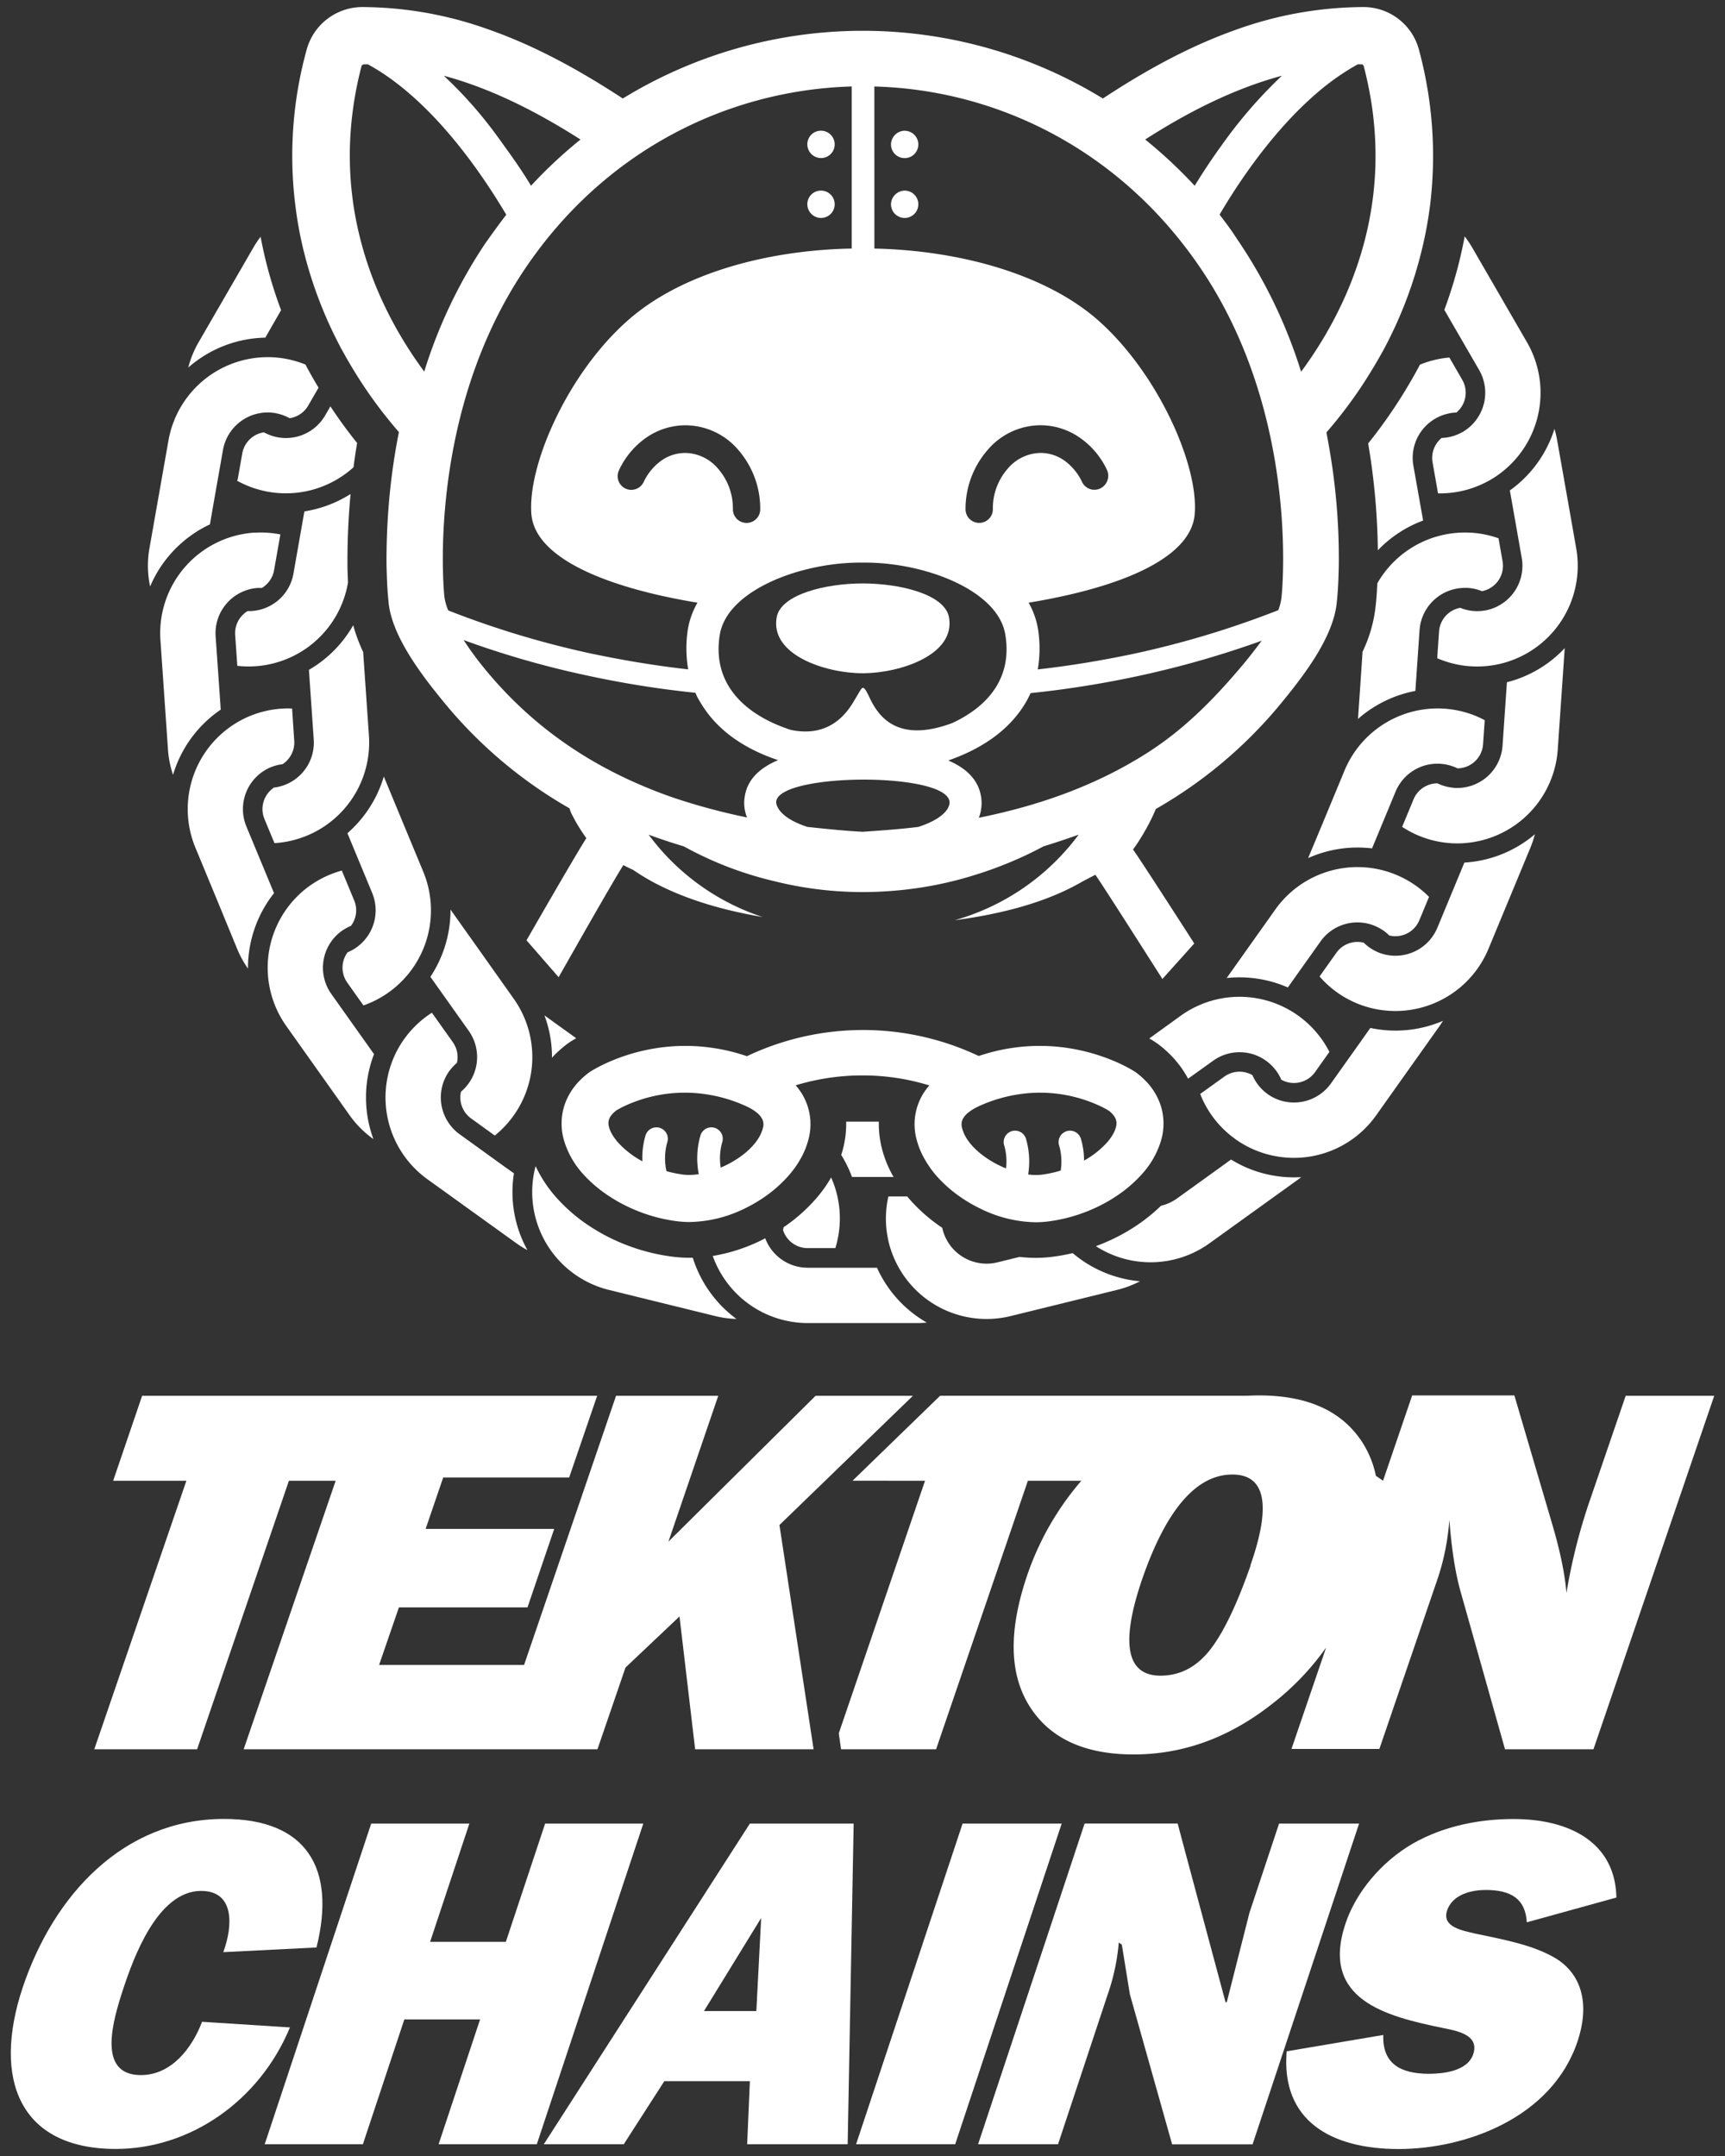 <svg id="Layer_1" data-name="Layer 1" xmlns="http://www.w3.org/2000/svg" viewBox="0 0 800 1000"><rect x="0" y="0" width="800" height="1000" fill="#333333" stroke="none"/><defs><style>.cls-1{fill:#fff;}</style></defs><polygon class="cls-1" points="91.42 811.34 133.99 686.81 155.67 686.81 113.01 811.34 229.69 811.34 236.49 811.34 277.09 811.34 290.08 773.45 315.13 749.75 315.6 753.74 316.5 761.36 322.38 811.34 377.32 811.34 375.96 802.38 361.48 707.34 423.37 647.41 423.37 647.41 388.95 647.41 378.23 647.41 310 715.03 333.1 647.41 285.7 647.41 243.05 772.25 175.81 772.25 185.01 745.53 244.64 745.53 257.02 709.15 197.39 709.15 205.54 685.3 263.96 685.3 276.94 647.41 276.94 647.41 181.39 647.41 181.39 647.41 169.16 647.41 65.91 647.41 52.48 686.81 86.44 686.81 43.73 811.34 91.42 811.34"/><path class="cls-1" d="M429,686.81,389,803.94l1.05,7.4h44.08l42.57-124.53h24.79a132.68,132.68,0,0,0-25.09,43.77c-8.61,25.36-8.45,45.44.9,60.53s25.51,22.64,48.46,22.64c22.79,0,44.23-7.69,64.15-23.39A122.67,122.67,0,0,0,615,764.19l-1.79,5.25-14.26,41.75h40.76l27.17-79.4a110.35,110.35,0,0,0,5.28-26.87c1.06,13.44,2.72,24.76,5.44,34.11l20.37,72.31H739l56-163.93H753.94l-16.6,48.45a265.3,265.3,0,0,0-10.87,43c-.75-9.06-3-19.63-6.49-31.55l-17.66-60.08h-47.4l-13.51,39.56-3.32-2.28a46,46,0,0,0-6-15.09c-9.35-14.78-25.32-22.17-48.07-22.19H584c-1.88,0-3.73.06-5.58.15H436l-40.6,39.4Zm151,39.24c-6.79,19.48-13.44,32.76-19.62,40.16s-13.59,11-22.19,11c-15.85,0-18.72-15.1-8.31-45.29q16.76-48,41.67-48C586.84,683.94,589.71,698,579.9,726.05Z"/><path class="cls-1" d="M93.71,937.75C89,950.11,79.43,962.47,65.34,962.47c-20.6,0-13-25.37-8.07-40.33,4.68-14.09,15.84-45.09,36-45.09,15.39,0,14.9,15.82,10.29,28.4l43.22-2.17c9.28-37.08-4.92-59.62-42.86-59.62-46.83,0-79.24,35.55-93.49,78.48-14,42.28-1.35,74.59,43.31,74.59,34.26,0,66.53-22.12,80.73-56.37Z"/><polygon class="cls-1" points="298.34 845.82 252.81 845.82 234.59 900.68 199.47 900.68 217.68 845.82 172.15 845.82 122.76 994.56 168.29 994.56 187.51 936.67 222.64 936.67 203.41 994.56 248.95 994.56 298.34 845.82 298.34 845.82"/><path class="cls-1" d="M347.77,845.82,252.19,994.56h37.08l18.82-29.27h39.68l-1.26,29.27h46.61l2.78-148.74H347.77Zm3,86.95H326.48L353,889.62Z"/><polygon class="cls-1" points="492.38 845.82 492.38 845.82 492.38 845.82 446.41 845.82 445.02 850.02 397.02 994.56 442.98 994.56 482.42 875.82 492.38 845.82"/><path class="cls-1" d="M630.27,845.82H593.19l-13.75,41.42L569,928.43l-.58.43L550.16,860.8l-4-15H503l-11.94,36L453.6,994.56h37.08l23-69.38a97.4,97.4,0,0,0,5.17-24.2l1.42,1L524,925l19.6,69.6h37.3l49.39-148.74Z"/><path class="cls-1" d="M689,876.61c11.49,0,18.43,3.9,19.09,15l41.55-11.49c-.54-25.8-22-36.42-47.75-36.42-14.74,0-31.5,2.81-46.46,11.27-14.73,8.45-26.64,22.76-31.46,37.29-11.74,35.34,18.92,42.93,45.09,48.35,6.28,1.3,17.2,3,14.18,12.14-2.74,8.24-14.74,9.11-20.59,9.11-13.23,0-21.62-4.77-21.12-18l-44.81,7.59c-2.7,32.31,20.73,45.32,51.95,45.32,30.79,0,71.1-14.31,83-50.09,5.4-16.26,2.42-30.14-9.51-37.94-10.78-6.72-25-9.11-38.11-11.93-5.2-1.3-15.54-2.81-12.95-10.62S682.92,876.61,689,876.61Z"/><path class="cls-1" d="M173.46,488.93l-5.09-7.17L153.64,461a21.06,21.06,0,0,1,5-29.33c.23-.16.47-.29.7-.44a20.87,20.87,0,0,1,3.43-1.81,11.93,11.93,0,0,0,1.5-11.76l-5.75-13.87a46.81,46.81,0,0,0-14.05,6.49c-.22.16-.45.3-.68.46a46.75,46.75,0,0,0-11.05,65.11l14.72,20.74,14.72,20.75a46.61,46.61,0,0,0,11,11A56,56,0,0,1,173.46,488.93Z"/><path class="cls-1" d="M218.47,518.75l11,7.94a46.75,46.75,0,0,0,8.82-63.39L223.6,442.56l-14.67-20.68a56.06,56.06,0,0,1-9.33,31.2l3.08,4.33,14.72,20.74a21,21,0,0,1-3.61,28.21A12,12,0,0,0,218.47,518.75Z"/><path class="cls-1" d="M127.09,414.25,124,406.82l-9.74-23.5a21.07,21.07,0,0,1,11.38-27.49l.77-.27a20.86,20.86,0,0,1,4.65-1.12,12,12,0,0,0,5.4-10.82l-1-15a46.5,46.5,0,0,0-18.84,3.2l-.77.3a46.75,46.75,0,0,0-25.25,61l9.73,23.5L110,440.14a46.71,46.71,0,0,0,5,9.11A56,56,0,0,1,127.09,414.25Z"/><path class="cls-1" d="M171.81,465.07a46.74,46.74,0,0,0,24.51-60.69l-9.74-23.49L178,360.17a56,56,0,0,1-16.88,26.29l1.76,4.25,9.74,23.5A21.06,21.06,0,0,1,162,441.35l-.74.35-.06,0a12,12,0,0,0-.15,14.06l7.51,10.58c.85-.3,1.69-.61,2.52-1C171.32,465.3,171.56,465.18,171.81,465.07Z"/><path class="cls-1" d="M127.28,391.05l.45,0,.81-.08a46.74,46.74,0,0,0,42.56-49.72l-1.75-25.38-.93-13.46A76.16,76.16,0,0,1,163.81,290a55.86,55.86,0,0,1-20.54,20.69l.48,7L145.5,343a21,21,0,0,1-18.72,22.33v.17a12,12,0,0,0-4.15,14.35Z"/><path class="cls-1" d="M102.37,329.14l-.59-8.63L100,295.14a21.06,21.06,0,0,1,19.53-22.44h.83c.36,0,.72,0,1.09,0a12,12,0,0,0,5.65-8.18l2.93-16.64a46.62,46.62,0,0,0-11.44-.82l-.82,0a46.75,46.75,0,0,0-43.37,49.8l1.75,25.38,1.75,25.38a46.49,46.49,0,0,0,2.35,11.76A55.88,55.88,0,0,1,102.37,329.14Z"/><path class="cls-1" d="M97.36,243.22,99,233.75l4.41-25.05a21.06,21.06,0,0,1,24.37-17.07c.27.05.53.13.8.18a21.27,21.27,0,0,1,5.74,2.16,11.92,11.92,0,0,0,8.6-5.83l4.81-8.32q-2.35-3.91-4.55-7.9l-.39-.7c-.38-.7-.74-1.42-1.11-2.13a47.41,47.41,0,0,0-8.64-2.57l-.81-.16a46.75,46.75,0,0,0-54.09,37.88l-4.41,25-4.42,25.06a46.22,46.22,0,0,0,.31,17.72A56,56,0,0,1,97.36,243.22Z"/><path class="cls-1" d="M110.21,222.5l-.27.47a46.77,46.77,0,0,0,54-6.23c.5-3.79,1.05-7.56,1.68-11.25-4.25-5.3-8.32-10.87-12.14-16.62l-.26-.39-2.42,4.19a21,21,0,0,1-28,8.07l-.43-.22a12,12,0,0,0-10,9.75Z"/><path class="cls-1" d="M123.05,156.61l4-7,3.31-5.74a206.87,206.87,0,0,1-6.63-21.06q-1.66-6.49-2.87-13a45.65,45.65,0,0,0-3.3,4.94l-12.73,22-12.73,22a46.65,46.65,0,0,0-4.78,11.72A55.77,55.77,0,0,1,123.05,156.61Z"/><path class="cls-1" d="M374.56,578.91H387.4c.27-.88.53-1.77.75-2.67.07-.27.12-.54.18-.8a46.54,46.54,0,0,0-2.88-29.31,60.28,60.28,0,0,1-3.43,5.33l-.1.15c-1,1.33-2,2.63-3.18,4a77.3,77.3,0,0,1-14.62,13.12l-.72.49a.17.17,0,0,0,0,.07c-.06.27-.09.54-.16.81s-.08.24-.11.37A12,12,0,0,0,374.56,578.91Z"/><path class="cls-1" d="M321.29,583.37c-.53,0-1.07,0-1.59,0a59.62,59.62,0,0,1-7.36-.44,90.23,90.23,0,0,1-14.21-2.9A91.58,91.58,0,0,1,278,571.52c-1.44-.83-2.86-1.7-4.24-2.6a77.79,77.79,0,0,1-15.6-13.32,60.19,60.19,0,0,1-9.79-14.78,1.09,1.09,0,0,1,0,.17c-.07.26-.15.52-.21.79a46.75,46.75,0,0,0,34.19,56.5l24.7,6.08,24.7,6.07a46.82,46.82,0,0,0,9.8,1.33A56,56,0,0,1,321.29,583.37Z"/><path class="cls-1" d="M676.33,123a209.55,209.55,0,0,1-6.49,20.72l3.42,5.92,12.73,22a21.07,21.07,0,0,1-7.69,28.74c-.24.14-.49.25-.73.38a20.92,20.92,0,0,1-9,2.38,12,12,0,0,0-4.19,11.31l2.53,14.38A46.51,46.51,0,0,0,690.42,223l.72-.39a46.75,46.75,0,0,0,17.06-63.8l-12.72-22-12.73-22a46.94,46.94,0,0,0-3.47-5.16C678.44,114,677.47,118.52,676.33,123Z"/><path class="cls-1" d="M406.72,588H374.56a21,21,0,0,1-19.67-13.66c-1.06.55-2.12,1.09-3.18,1.59a80.07,80.07,0,0,1-21.16,6.61,46.77,46.77,0,0,0,44,31.12h50.88c1.48,0,2.95-.08,4.4-.21A55.66,55.66,0,0,1,406.72,588Z"/><path class="cls-1" d="M497.48,581.22a88.18,88.18,0,0,1-9.81,1.76,59.9,59.9,0,0,1-7.37.44,65,65,0,0,1-7.45-.44l-10.28,2.53a21.06,21.06,0,0,1-25.45-15.4c-.05-.2-.08-.41-.12-.61l-1-.69a76.9,76.9,0,0,1-14.81-13.32c-.16-.18-.29-.36-.44-.54H412a46.31,46.31,0,0,0,0,20.49c.06.26.11.53.17.8a46.75,46.75,0,0,0,56.5,34.19l24.7-6.07,24.7-6.08a46.92,46.92,0,0,0,10.61-4A55.86,55.86,0,0,1,497.48,581.22Z"/><path class="cls-1" d="M413.84,544.92a52.8,52.8,0,0,1-4.64-11.46,46.26,46.26,0,0,1-1.62-13.23H392.43a47,47,0,0,1-1.62,13.23c-.2.74-.44,1.48-.68,2.22a56.53,56.53,0,0,1,5,10.22h19.3C414.23,545.57,414,545.25,413.84,544.92Z"/><path class="cls-1" d="M609.88,497.26l6.65-9.37a47.07,47.07,0,0,0-3.74-6.14c-.16-.22-.33-.43-.5-.65a46.73,46.73,0,0,0-64.68-10L533,481.66c1.47.84,2.43,1.47,2.83,1.73l1.43,1a55,55,0,0,1,5.43,4.75A47.53,47.53,0,0,1,551,500.32L562.6,492a21,21,0,0,1,28.85,4.14c.17.22.35.42.51.64a20.77,20.77,0,0,1,2.25,4A12,12,0,0,0,609.88,497.26Z"/><path class="cls-1" d="M570.91,537.81,566.53,541l-20.65,14.86a21,21,0,0,1-7.43,3.39,80.27,80.27,0,0,1-12.16,9.7c-1.4.92-2.83,1.8-4.23,2.61A91,91,0,0,1,508.24,578a46.75,46.75,0,0,0,52.63-1.3l20.65-14.86,20.64-14.86c.45-.32.87-.65,1.3-1A55.5,55.5,0,0,1,570.91,537.81Z"/><path class="cls-1" d="M658.24,426.85l4.5-10.85a46.64,46.64,0,0,0-6.16-5.24c-.22-.16-.45-.3-.68-.46a46.75,46.75,0,0,0-64.43,11.52l-14.72,20.74-7.86,11.07A56.09,56.09,0,0,1,597.26,458l.42-.59,14.72-20.74A21,21,0,0,1,641,431.25c.23.15.46.28.69.44a20.28,20.28,0,0,1,2.58,2.19A12,12,0,0,0,658.24,426.85Z"/><path class="cls-1" d="M635.52,476.78l-3.53,5L617.27,502.5a21.05,21.05,0,0,1-29.33,5c-.23-.16-.43-.34-.65-.5a20.91,20.91,0,0,1-6.45-8.32,12,12,0,0,0-13,.65l-11.22,8.07a46.41,46.41,0,0,0,15.76,20.54l.65.49a46.76,46.76,0,0,0,65.11-11l14.72-20.75,14.73-20.74c.57-.81,1.1-1.63,1.61-2.45A55.74,55.74,0,0,1,635.52,476.78Z"/><path class="cls-1" d="M679.13,400.09l-2.79,6.73-9.74,23.5a21.06,21.06,0,0,1-27.48,11.38c-.26-.11-.5-.24-.74-.35a20.71,20.71,0,0,1-5.91-4.11,12,12,0,0,0-12.69,4.67l-7.81,11a46.38,46.38,0,0,0,16.57,12.15c.25.11.5.23.75.33a46.75,46.75,0,0,0,61-25.26l9.74-23.49,9.74-23.5a47.77,47.77,0,0,0,2.06-6.19A55.68,55.68,0,0,1,679.13,400.09Z"/><path class="cls-1" d="M687.79,345.27l.78-11.23c-1.31-.69-2.65-1.34-4-1.91-.25-.11-.51-.2-.77-.3a46.75,46.75,0,0,0-60.25,25.56l-9.74,23.5L606.67,398a56.14,56.14,0,0,1,29.64-4.5l1.17-2.82,9.74-23.5a21,21,0,0,1,26.71-11.65c.26.09.52.17.77.27.42.18.82.38,1.22.58A12,12,0,0,0,687.79,345.27Z"/><path class="cls-1" d="M698.86,316.44l-.28,4.07-1.75,25.38a21.07,21.07,0,0,1-22.44,19.54c-.27,0-.54-.07-.81-.1a20.9,20.9,0,0,1-6.93-2,12,12,0,0,0-11.07,7.37l-5.31,12.81A46.24,46.24,0,0,0,671.81,391l.82.08a46.76,46.76,0,0,0,49.8-43.37l1.75-25.38,1.49-21.71A55.41,55.41,0,0,1,698.86,316.44Z"/><path class="cls-1" d="M681.74,247.07a46.74,46.74,0,0,0-43,23.52c-.14,3.38-.35,6.79-.73,10.24a65,65,0,0,1-6.1,21.47L631,315.85l-1.21,17.61a56.22,56.22,0,0,1,26.61-13l.2-2.88,1.75-25.38A21.05,21.05,0,0,1,680,272.69h.82a21,21,0,0,1,6.46,1.51,12,12,0,0,0,9.57-13.84l-1.88-10.69a46.84,46.84,0,0,0-12.39-2.58Z"/><path class="cls-1" d="M720.91,198.92a55.46,55.46,0,0,1-20.69,28.56l1.11,6.27,4.41,25.05a21.07,21.07,0,0,1-17.07,24.37l-.81.1a20.85,20.85,0,0,1-10.67-1.35,12,12,0,0,0-9.8,10.95l-.86,12.42a46.43,46.43,0,0,0,25.79,3.27l.81-.12A46.75,46.75,0,0,0,731,254.35l-4.41-25.06-4.42-25A46.33,46.33,0,0,0,720.91,198.92Z"/><path class="cls-1" d="M672.18,165.83c-1.36.12-2.72.29-4.09.53l-.8.16a46.32,46.32,0,0,0-8.79,2.63c-.37.7-.73,1.42-1.11,2.12l-.49.89c-3.15,5.73-6.6,11.42-10.26,16.92-3.81,5.74-7.87,11.29-12.13,16.59.86,5.05,1.56,9.82,2.12,14.43A315.44,315.44,0,0,1,639,255.24,56,56,0,0,1,660,241.44l-.07-.39L655.48,216a21,21,0,0,1,16.26-24.19c.27-.05.53-.13.8-.18a20.33,20.33,0,0,1,2.89-.28,12,12,0,0,0,2.71-15.2Z"/><path class="cls-1" d="M238.35,544.22,233.82,541,213.18,526.1a21.06,21.06,0,0,1-4.79-29.36c.16-.22.35-.42.52-.64a20.57,20.57,0,0,1,3-3.11,11.94,11.94,0,0,0-1.9-9.59l-9.71-13.68a46.61,46.61,0,0,0-12.24,11.38l-.49.65a46.74,46.74,0,0,0,10.62,65.18l20.64,14.86,20.65,14.86a48.54,48.54,0,0,0,5.13,3.2A55.54,55.54,0,0,1,238.35,544.22Z"/><path class="cls-1" d="M257.36,489.15a55.44,55.44,0,0,1,5.41-4.74l1.2-.86.24-.16c.41-.28,1.44-.94,3-1.84l-14.48-10.42-.23-.15A55.28,55.28,0,0,1,256,490.62C256.42,490.12,256.88,489.63,257.36,489.15Z"/><path class="cls-1" d="M114.83,283.44a12,12,0,0,0-5.77,11.08l1,14.31a46.75,46.75,0,0,0,51.27-38.28l.06-.31c-.1-2.33-.18-4.6-.24-6.74l0-.69a328.36,328.36,0,0,1,1.44-33.68,56.21,56.21,0,0,1-21.42,8.07l-.68,3.85-4.41,25.05A21,21,0,0,1,114.83,283.44Z"/><path class="cls-1" d="M400.08,312.27h.45c17.06-.15,42.87-8.61,39.55-26.12-2.11-10.56-22.79-15.54-40-15.54-17.06,0-37.74,5-39.85,15.54C356.91,303.82,383,312.27,400.08,312.27Z"/><path class="cls-1" d="M380.76,101.09a6.34,6.34,0,1,0,0-12.68,6.28,6.28,0,0,0-6.34,6.34A6.37,6.37,0,0,0,380.76,101.09Z"/><path class="cls-1" d="M419.55,88.41a6.48,6.48,0,0,0-6.34,6.34,6.34,6.34,0,1,0,6.34-6.34Z"/><path class="cls-1" d="M419.55,60.63A6.48,6.48,0,0,0,413.21,67a6.34,6.34,0,1,0,6.34-6.34Z"/><path class="cls-1" d="M380.76,73.31a6.34,6.34,0,1,0,0-12.68A6.28,6.28,0,0,0,374.42,67,6.37,6.37,0,0,0,380.76,73.31Z"/><path class="cls-1" d="M137.23,97.2c.06.45.1.9.17,1.35a181.66,181.66,0,0,0,3.92,19.76,196,196,0,0,0,17.39,44.22l.38.67q4.41,8,9.47,15.65A210.45,210.45,0,0,0,185,200.41c-1.51,7.55-2.71,15.25-3.62,22.8a313.21,313.21,0,0,0-2.11,39.39c.15,5.29.3,10.87.9,16.31,1.21,15.7,15.4,34.26,25.21,46.19a209.33,209.33,0,0,0,58.72,49.81,15.89,15.89,0,0,0,.91,2.42,79.44,79.44,0,0,0,6.92,11.41c-6.22,9.82-27.75,47.4-27.75,47.4l14.9,17.11s24-42.47,30-52c2.78,1.47,4.49,2.18,4.49,2.18,16.75,11.63,38.64,18.27,60.08,21.89a107.41,107.41,0,0,1-52.84-38.19q7.94,2.94,16.31,5.43a164.56,164.56,0,0,0,42,16.16,168.7,168.7,0,0,0,52.08,4.67,171.87,171.87,0,0,0,41.81-7.84,179.14,179.14,0,0,0,30.95-13q8.14-2.49,16.3-5.43a108.08,108.08,0,0,1-57.51,39.7c20.68-2.72,42.26-8,59.32-18l5.92-3.08c3.29,4.57,31.09,48.34,31.09,48.34l14.78-16.47S529.37,399.45,525.45,394a56.85,56.85,0,0,0,3.24-4.76A96.91,96.91,0,0,0,535,377.63c.3-.75.75-1.66,1.06-2.42a209.56,209.56,0,0,0,58.72-49.81c10-12.23,23.85-30.19,25.2-46.34.61-5.43.76-11,.91-16.61a297.33,297.33,0,0,0-2.26-40.15c-.91-7.4-2.12-14.64-3.48-21.73a210.77,210.77,0,0,0,16.38-21.52q5-7.59,9.47-15.63l.42-.74a194.83,194.83,0,0,0,17.33-44.21,185.93,185.93,0,0,0,4-19.8c0-.26.07-.52.11-.79.17-1.24.34-2.48.49-3.74a188.7,188.7,0,0,0-5.29-71.09A26.63,26.63,0,0,0,632.24,3.27a175.83,175.83,0,0,0-59.07,10.54c-21.75,7.71-42.16,19-61.69,31.88a213,213,0,0,0-222.65,0c-19.74-12.94-40.29-24.32-62.18-32A175.18,175.18,0,0,0,168.07,3.27,26.82,26.82,0,0,0,142.25,22.9,185.09,185.09,0,0,0,136.82,94C136.94,95.06,137.09,96.13,137.23,97.2Zm208.21,272a17.65,17.65,0,0,0,.9,9.66.52.52,0,0,1,.15.3,288.39,288.39,0,0,1-34.27-9.21c-35.17-12.23-64.45-31.55-87.7-60.08a145.58,145.58,0,0,1-9.51-13,426.44,426.44,0,0,0,58,16.61,458,458,0,0,0,49.51,7.85,24.12,24.12,0,0,0,2.26,4.37c7.85,13.44,21.14,21.89,36.08,26.87C353,355.89,346.79,361,345.44,369.18Zm-27.63-159.1a19.06,19.06,0,0,0-11,3.47,25.55,25.55,0,0,0-8.3,10,6.35,6.35,0,0,1-5.74,3.63,6.25,6.25,0,0,1-2.71-.61,6.34,6.34,0,0,1-3-8.45A37.61,37.61,0,0,1,299.7,203a31.88,31.88,0,0,1,18.11-5.74,32.31,32.31,0,0,1,24.76,11.63,41.56,41.56,0,0,1,10,27.32,6.34,6.34,0,1,1-12.68,0,27.88,27.88,0,0,0-6.79-18.72A20.33,20.33,0,0,0,317.81,210.08Zm122,164.38c-2,3.93-7.4,6.94-13.89,9.06-8.45,1.05-17.21,1.66-25.81,2.26-8.6-.45-17.21-1.36-25.66-2.26-6.95-2.27-12.53-5.59-14.19-10C354.19,357.7,448.69,357.25,439.78,374.46ZM577.9,306.53c-13.14,15.85-27.32,30.64-44.53,41.82-23.85,15.54-50.87,25.2-79.4,30.94a18.88,18.88,0,0,0,.9-10.41c-1.51-7.85-7.39-12.84-15.09-16.16,14.79-5.13,28.08-13.58,35.92-26.87.91-1.51,1.51-2.86,2.27-4.37a464.1,464.1,0,0,0,49.51-7.85,444,444,0,0,0,57.66-16.46C582.88,300.19,580.46,303.36,577.9,306.53ZM460.46,236.19a6.34,6.34,0,1,1-12.68,0,41.62,41.62,0,0,1,10.11-27.32,32.31,32.31,0,0,1,24.76-11.63A31.88,31.88,0,0,1,500.76,203a37.53,37.53,0,0,1,12.68,15.1,6.54,6.54,0,0,1-3.17,8.45,6.34,6.34,0,0,1-8.45-3,25.55,25.55,0,0,0-8.3-10,19.06,19.06,0,0,0-11-3.47,20.33,20.33,0,0,0-15.25,7.39A27.83,27.83,0,0,0,460.46,236.19ZM631.79,29.84h0l.3.3.3.3c1.29,4.87,2.32,9.65,3.14,14.34.54,3.13,1,6.22,1.34,9.27s.61,6.06.78,9c.09,1.48.15,3,.2,4.43q.2,6.57-.13,12.86c-.15,2.8-.37,5.55-.65,8.27-.14,1.35-.3,2.7-.48,4-4.57,34.7-20.05,62.06-33.18,79.81a231.55,231.55,0,0,0-30-62c-1.21-1.89-2.49-3.74-3.81-5.55s-2.68-3.59-4-5.32q1.17-2,2.39-4C580,75.88,595,56.4,611.7,42.32a109.94,109.94,0,0,1,18-12.48ZM594.5,35.12a218.22,218.22,0,0,0-28.07,32.46c-4.38,6-8.46,12.23-12.38,18.57A218.62,218.62,0,0,0,531.1,64.71C550.88,52,572.16,41.16,594.5,35.12Zm-189,5c56.76,1.5,113.21,29.13,150.2,82.71,48,69.29,38.64,154,38.64,154a24.3,24.3,0,0,1-1.51,6.18,432,432,0,0,1-67.77,20.38c-13,2.72-27.63,5.28-43.78,7.1a58.69,58.69,0,0,0,.15-18.57,37.57,37.57,0,0,0-4.38-12.38c43-7.09,75.18-20.68,77-40.9,2-22.5-16.76-65.22-44.68-90-24.15-21.29-63.7-32.46-103.86-33.36Zm-5.43,220.83h.15c28.23-.3,62.64,12.69,66,33.37,3.32,19.77-7.7,33.2-24.61,41.05-25.06,9.36-33.81-2.86-37.74-10.56-1.81-3.78-2.71-5.74-3.62-5.74h-.3c-.61.3-1.51,2.12-3.63,5.59-3.92,6.94-12.22,17.51-29.58,13.88-21.29-6.94-36.68-21.28-32.91-44.22,3.47-20.68,37.89-33.67,66.12-33.37ZM395,40.11v75.17c-40.16.75-79.7,11.92-103.86,33.36-28.07,24.75-46.64,67.47-44.68,90,1.81,20.07,34.12,33.81,77,40.9A37.57,37.57,0,0,0,319,291.89a58.69,58.69,0,0,0,.15,18.57c-16.3-1.82-30.8-4.38-43.93-7.1a427.32,427.32,0,0,1-67.32-20.22,24.63,24.63,0,0,1-1.81-6.34s-9.06-82.73,37-151.56C279.92,70.14,337.13,41.77,395,40.11ZM269.21,64.71a217.63,217.63,0,0,0-22.95,21.44c-2.83-4.76-5.91-9.35-9.13-13.89q-1.6-2.27-3.25-4.53c-1-1.42-2-2.83-3.06-4.25a196.93,196.93,0,0,0-25-28.36C228.15,41.16,249.28,52,269.21,64.71ZM162.32,66.87c.05-1.45.12-2.9.21-4.37.18-2.94.44-5.91.8-8.92s.79-6.06,1.33-9.15c.27-1.54.57-3.09.89-4.66q.94-4.68,2.22-9.48a1.28,1.28,0,0,0,.75-.45h2.11a102.48,102.48,0,0,1,13.31,8.74q2.17,1.65,4.3,3.44,1.68,1.41,3.35,2.89c16.62,14.81,31.37,34.77,43.2,54.67-3.32,4.38-6.64,8.91-9.81,13.43a227.89,227.89,0,0,0-28.23,59.33h0a187.34,187.34,0,0,1-17-27.63c-.49-1-1-2-1.45-3a165.1,165.1,0,0,1-13.56-41.64c-.47-2.59-.89-5.23-1.23-7.92s-.63-5.4-.84-8.17c-.11-1.39-.19-2.78-.26-4.19C162.21,75.59,162.17,71.27,162.32,66.87Z"/><path class="cls-1" d="M344.66,560.87a67.63,67.63,0,0,0,6.4-3.43c1.22-.74,2.41-1.52,3.58-2.32a61.57,61.57,0,0,0,11.46-10.27c.83-1,1.63-2,2.36-3l.12-.15a45.65,45.65,0,0,0,3-4.76,36.09,36.09,0,0,0,3.18-7.82A27.11,27.11,0,0,0,369,503.4a105.8,105.8,0,0,1,31.09-4.59A104.27,104.27,0,0,1,431,503.45a27.11,27.11,0,0,0-5.74,25.69,35.64,35.64,0,0,0,3.19,7.82,44,44,0,0,0,3,4.76l0,.06c.73,1,1.52,2,2.34,3a60.45,60.45,0,0,0,11.63,10.42c1.17.82,2.37,1.59,3.6,2.34,2,1.22,4.14,2.35,6.3,3.37h0a59.69,59.69,0,0,0,25,6,45.54,45.54,0,0,0,5.37-.32,74,74,0,0,0,11.59-2.37,75.32,75.32,0,0,0,16.53-7c1.17-.68,2.31-1.38,3.42-2.11a61.15,61.15,0,0,0,12.26-10.42,40.35,40.35,0,0,0,9.06-16,27.82,27.82,0,0,0,.22-14.28c-.19-.76-.41-1.51-.67-2.25a29.7,29.7,0,0,0-7.17-11.21,38.92,38.92,0,0,0-3.76-3.28l-.56-.4c-1-.69-18.67-12.16-44.43-12.16a88.11,88.11,0,0,0-28.27,4.69,125.43,125.43,0,0,0-107.52.09,88.36,88.36,0,0,0-28.54-4.78c-25.75,0-43.39,11.47-44.42,12.16l-.56.4a38.7,38.7,0,0,0-3.75,3.27,29.89,29.89,0,0,0-7.18,11.22c-.26.74-.48,1.49-.67,2.25a27.93,27.93,0,0,0,.22,14.28,40.31,40.31,0,0,0,9.06,16A61.55,61.55,0,0,0,282.79,555c1.12.73,2.26,1.43,3.44,2.11a75.62,75.62,0,0,0,16.51,7,74,74,0,0,0,11.59,2.37,45.54,45.54,0,0,0,5.37.32A59.69,59.69,0,0,0,344.66,560.87Zm110.58-48.36a68.72,68.72,0,0,1,23.51-5.6c1.2-.06,2.39-.1,3.55-.1a65.89,65.89,0,0,1,27,5.79c1.6.72,2.86,1.38,3.75,1.87l1.21.71c2.74,2.19,3.52,4.07,3.53,5.76a7.5,7.5,0,0,1-.29,2,14.55,14.55,0,0,1-1.62,3.63,24.22,24.22,0,0,1-2.27,3.11,41.29,41.29,0,0,1-10.86,8.62A35.49,35.49,0,0,0,501.23,528a5.28,5.28,0,0,0-10,3.43,27,27,0,0,1,.69,11.5,52.44,52.44,0,0,1-6.46,1.55c-.81.14-1.61.28-2.43.38a25.49,25.49,0,0,1-6.2-.12A37.76,37.76,0,0,0,475.76,528a5.28,5.28,0,0,0-10,3.43,26.78,26.78,0,0,1,.81,10.51,49,49,0,0,1-7.93-4.07c-1.08-.69-2.11-1.41-3.09-2.17-4.58-3.51-8.09-7.75-9.3-12.24-.47-1.76-1.51-5.7,6.7-9.89C453.66,513.23,454.4,512.87,455.24,512.51Zm-133.65-5.58a68.58,68.58,0,0,1,23.17,5.58c.8.34,1.52.69,2.2,1,8.3,4.21,7.26,8.17,6.78,9.94-1.23,4.56-4.82,8.85-9.49,12.39-.93.7-1.9,1.38-2.9,2a48.9,48.9,0,0,1-7.1,3.72,27.18,27.18,0,0,1,.66-11.67,5.28,5.28,0,0,0-10-3.43,38.14,38.14,0,0,0-.85,18.12,25.76,25.76,0,0,1-7.11.25c-.47-.06-.93-.15-1.39-.22a50.35,50.35,0,0,1-6.48-1.41,27.53,27.53,0,0,1,.35-13.31,5.28,5.28,0,0,0-10-3.43,36.48,36.48,0,0,0-1.51,12.17,41.94,41.94,0,0,1-11.5-8.95c-.35-.4-.65-.8-.95-1.2h0l-.21-.35.09.21c-.44-.6-.85-1.19-1.21-1.78a14.74,14.74,0,0,1-1.67-3.69,7.64,7.64,0,0,1-.29-2c0-1.64.75-3.46,3.3-5.56l.23-.2a47,47,0,0,1,5-2.59A66.15,66.15,0,0,1,321.59,506.93Z"/></svg>